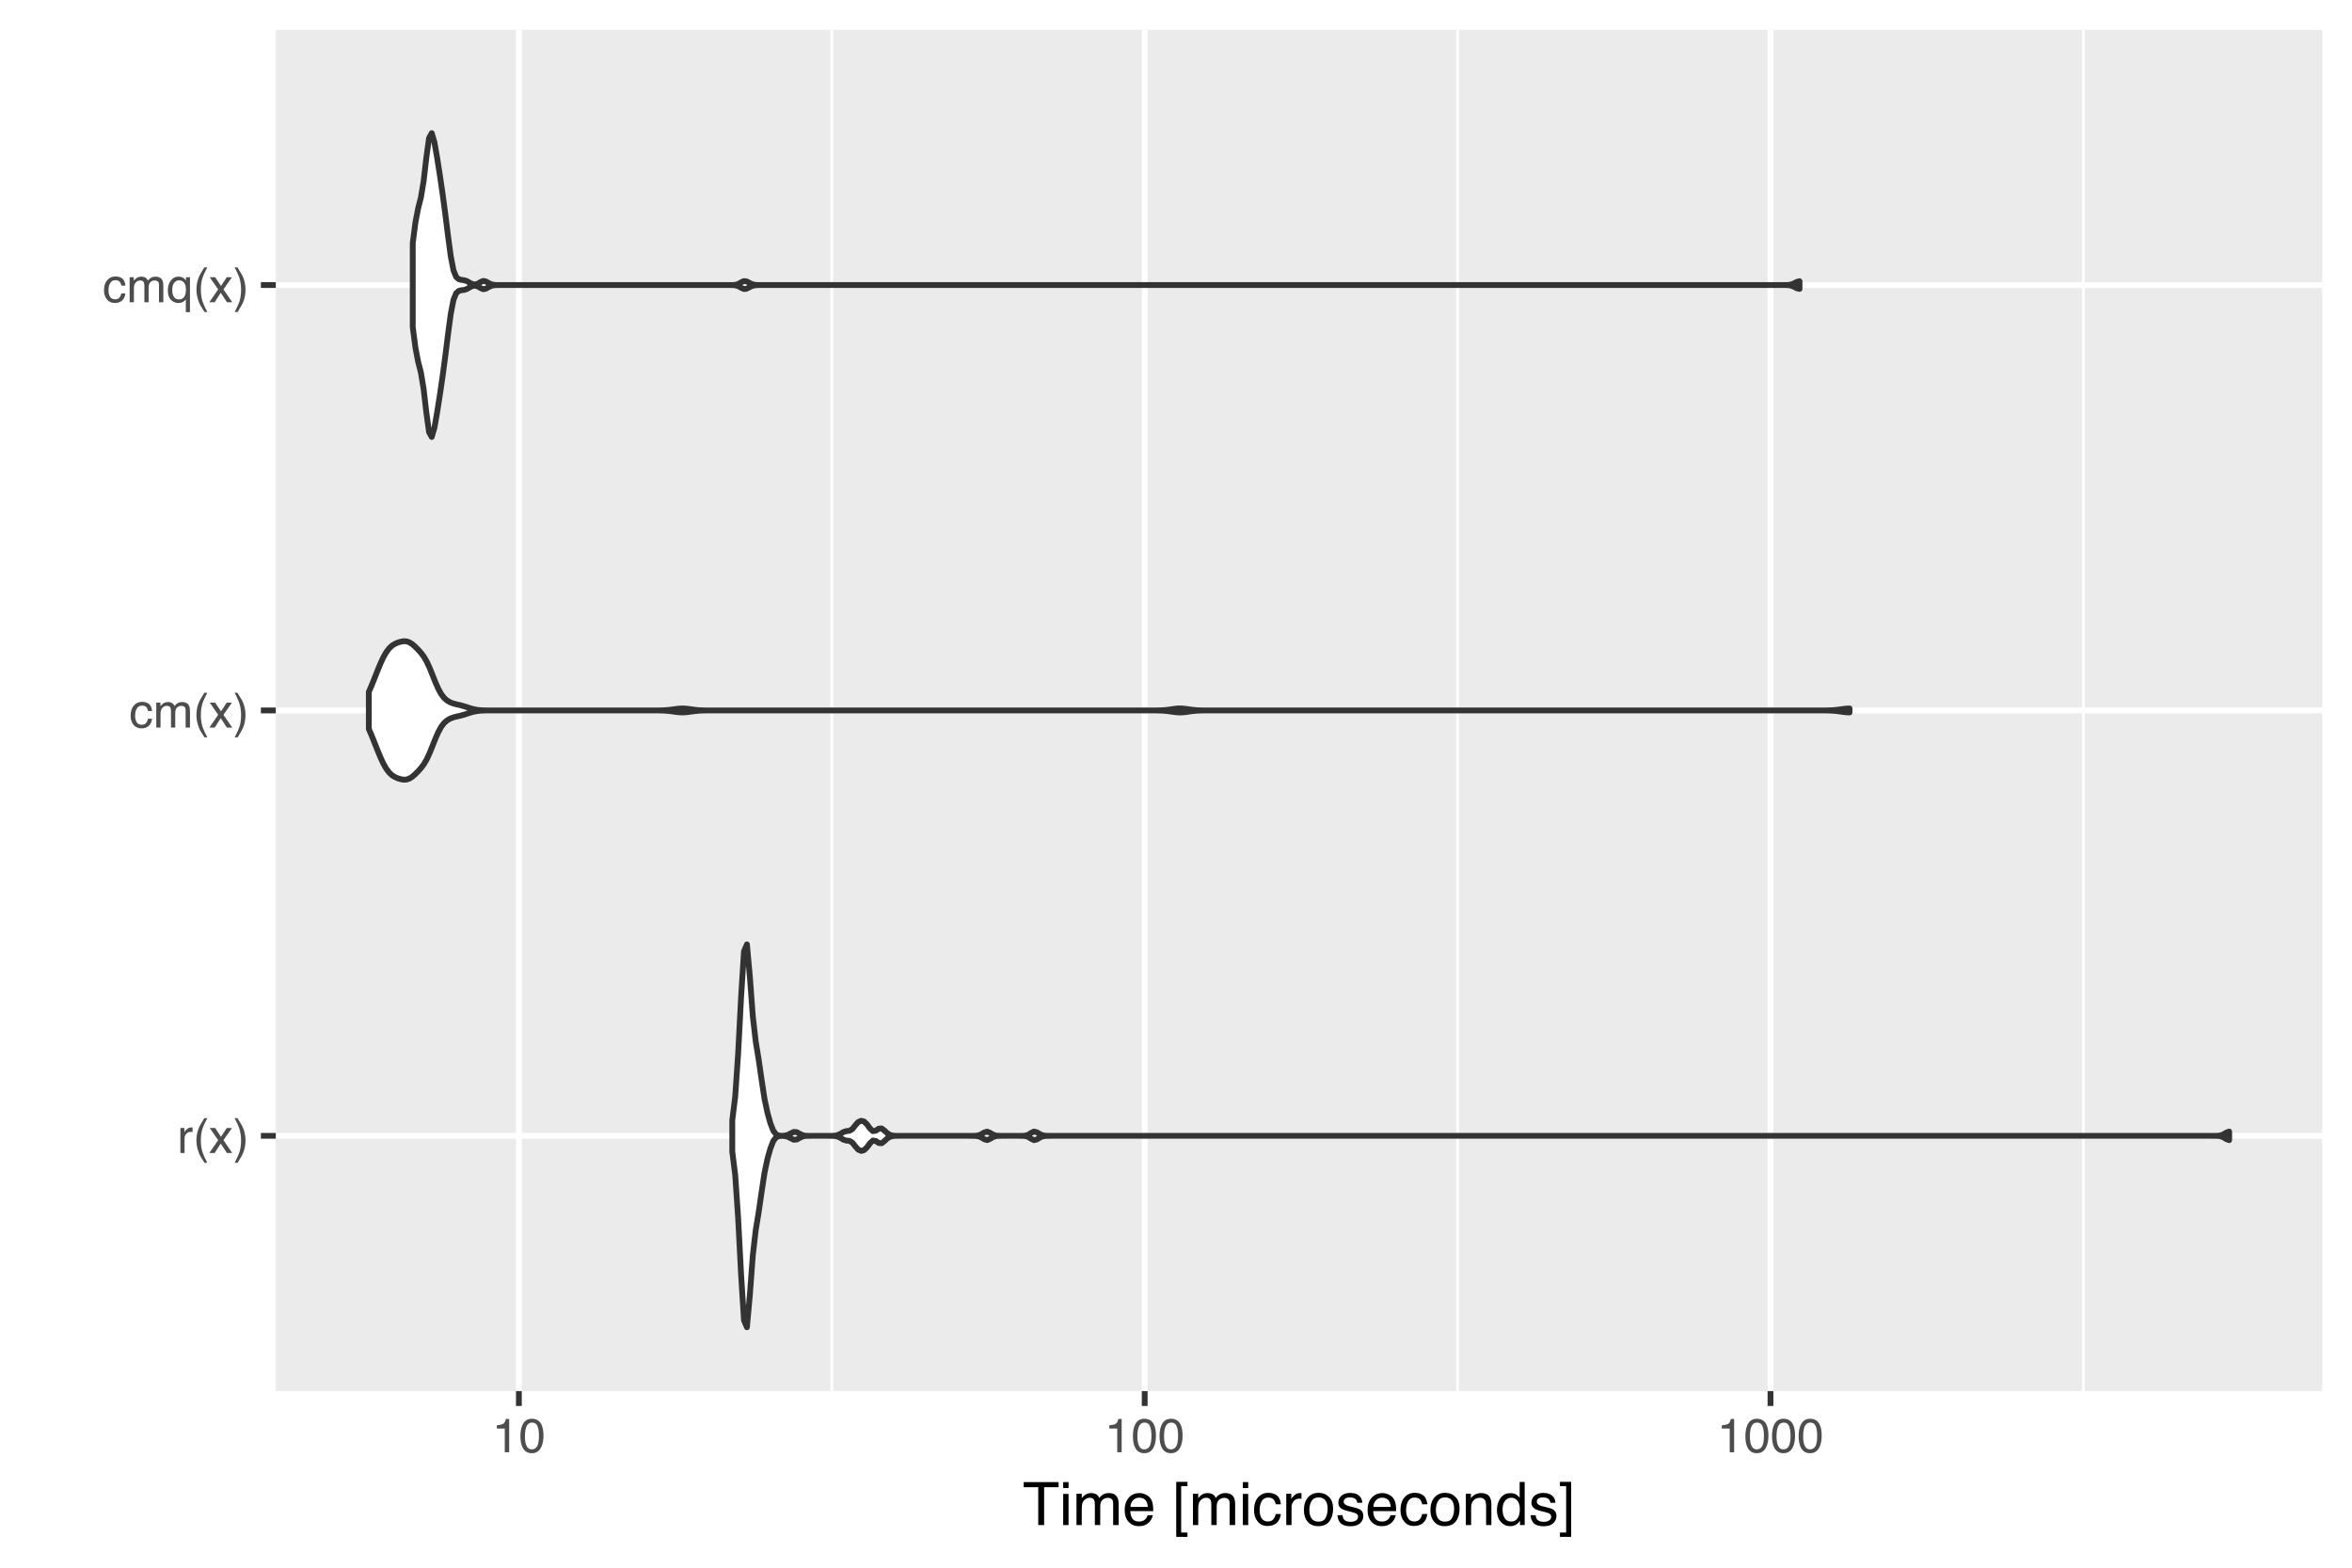 <?xml version="1.0" encoding="UTF-8"?>
<svg xmlns="http://www.w3.org/2000/svg" xmlns:xlink="http://www.w3.org/1999/xlink" width="432pt" height="288pt" viewBox="0 0 432 288" version="1.1">
<defs>
<g>
<symbol overflow="visible" id="glyph0-0">
<path style="stroke:none;" d="M 0.281 0 L 0.281 -6.312 L 5.297 -6.312 L 5.297 0 Z M 4.5 -0.797 L 4.5 -5.516 L 1.078 -5.516 L 1.078 -0.797 Z M 4.5 -0.797 "/>
</symbol>
<symbol overflow="visible" id="glyph0-1">
<path style="stroke:none;" d="M 0.594 -4.594 L 1.328 -4.594 L 1.328 -3.812 C 1.379 -3.957 1.523 -4.141 1.766 -4.359 C 2.004 -4.586 2.273 -4.703 2.578 -4.703 C 2.586 -4.703 2.609 -4.695 2.641 -4.688 C 2.68 -4.688 2.742 -4.688 2.828 -4.688 L 2.828 -3.859 C 2.773 -3.867 2.727 -3.875 2.688 -3.875 C 2.656 -3.883 2.617 -3.891 2.578 -3.891 C 2.18 -3.891 1.879 -3.766 1.672 -3.516 C 1.461 -3.266 1.359 -2.973 1.359 -2.641 L 1.359 0 L 0.594 0 Z M 0.594 -4.594 "/>
</symbol>
<symbol overflow="visible" id="glyph0-2">
<path style="stroke:none;" d="M 2.609 -6.406 C 2.148 -5.539 1.859 -4.898 1.734 -4.484 C 1.523 -3.859 1.422 -3.133 1.422 -2.312 C 1.422 -1.477 1.535 -0.719 1.766 -0.031 C 1.91 0.383 2.191 0.992 2.609 1.797 L 2.094 1.797 C 1.676 1.141 1.414 0.723 1.312 0.547 C 1.219 0.367 1.113 0.125 1 -0.188 C 0.832 -0.613 0.719 -1.066 0.656 -1.547 C 0.625 -1.797 0.609 -2.035 0.609 -2.266 C 0.609 -3.109 0.742 -3.859 1.016 -4.516 C 1.18 -4.941 1.531 -5.57 2.062 -6.406 Z M 2.609 -6.406 "/>
</symbol>
<symbol overflow="visible" id="glyph0-3">
<path style="stroke:none;" d="M 0.125 -4.594 L 1.125 -4.594 L 2.188 -2.984 L 3.25 -4.594 L 4.203 -4.578 L 2.641 -2.359 L 4.266 0 L 3.281 0 L 2.141 -1.734 L 1.031 0 L 0.047 0 L 1.672 -2.359 Z M 0.125 -4.594 "/>
</symbol>
<symbol overflow="visible" id="glyph0-4">
<path style="stroke:none;" d="M 0.312 1.797 C 0.758 0.91 1.051 0.266 1.188 -0.141 C 1.383 -0.754 1.484 -1.477 1.484 -2.312 C 1.484 -3.133 1.367 -3.891 1.141 -4.578 C 0.992 -5.004 0.711 -5.613 0.297 -6.406 L 0.812 -6.406 C 1.25 -5.707 1.516 -5.273 1.609 -5.109 C 1.703 -4.941 1.805 -4.711 1.922 -4.422 C 2.055 -4.066 2.148 -3.711 2.203 -3.359 C 2.266 -3.016 2.297 -2.68 2.297 -2.359 C 2.297 -1.516 2.16 -0.758 1.891 -0.094 C 1.723 0.332 1.375 0.961 0.844 1.797 Z M 0.312 1.797 "/>
</symbol>
<symbol overflow="visible" id="glyph0-5">
<path style="stroke:none;" d="M 2.344 -4.734 C 2.863 -4.734 3.285 -4.609 3.609 -4.359 C 3.93 -4.109 4.125 -3.672 4.188 -3.047 L 3.438 -3.047 C 3.395 -3.336 3.289 -3.578 3.125 -3.766 C 2.957 -3.953 2.695 -4.047 2.344 -4.047 C 1.852 -4.047 1.5 -3.801 1.281 -3.312 C 1.145 -3.008 1.078 -2.629 1.078 -2.172 C 1.078 -1.703 1.172 -1.312 1.359 -1 C 1.555 -0.688 1.867 -0.531 2.297 -0.531 C 2.609 -0.531 2.859 -0.625 3.047 -0.812 C 3.234 -1.008 3.363 -1.281 3.438 -1.625 L 4.188 -1.625 C 4.102 -1.02 3.891 -0.57 3.547 -0.281 C 3.203 0 2.766 0.141 2.234 0.141 C 1.629 0.141 1.145 -0.078 0.781 -0.516 C 0.426 -0.961 0.25 -1.516 0.25 -2.172 C 0.25 -2.984 0.445 -3.613 0.844 -4.062 C 1.238 -4.508 1.738 -4.734 2.344 -4.734 Z M 2.219 -4.719 Z M 2.219 -4.719 "/>
</symbol>
<symbol overflow="visible" id="glyph0-6">
<path style="stroke:none;" d="M 0.562 -4.594 L 1.328 -4.594 L 1.328 -3.953 C 1.516 -4.172 1.68 -4.332 1.828 -4.438 C 2.086 -4.613 2.379 -4.703 2.703 -4.703 C 3.066 -4.703 3.359 -4.613 3.578 -4.438 C 3.703 -4.332 3.816 -4.18 3.922 -3.984 C 4.098 -4.223 4.301 -4.398 4.531 -4.516 C 4.758 -4.641 5.02 -4.703 5.312 -4.703 C 5.926 -4.703 6.348 -4.477 6.578 -4.031 C 6.691 -3.789 6.75 -3.469 6.75 -3.062 L 6.75 0 L 5.953 0 L 5.953 -3.203 C 5.953 -3.504 5.875 -3.711 5.719 -3.828 C 5.57 -3.941 5.383 -4 5.156 -4 C 4.852 -4 4.594 -3.895 4.375 -3.688 C 4.156 -3.488 4.047 -3.148 4.047 -2.672 L 4.047 0 L 3.266 0 L 3.266 -3 C 3.266 -3.312 3.227 -3.539 3.156 -3.688 C 3.039 -3.895 2.82 -4 2.5 -4 C 2.207 -4 1.941 -3.883 1.703 -3.656 C 1.461 -3.438 1.344 -3.031 1.344 -2.438 L 1.344 0 L 0.562 0 Z M 0.562 -4.594 "/>
</symbol>
<symbol overflow="visible" id="glyph0-7">
<path style="stroke:none;" d="M 1.062 -2.234 C 1.062 -1.836 1.117 -1.504 1.234 -1.234 C 1.43 -0.754 1.785 -0.516 2.297 -0.516 C 2.828 -0.516 3.195 -0.77 3.406 -1.281 C 3.52 -1.551 3.578 -1.906 3.578 -2.344 C 3.578 -2.738 3.516 -3.07 3.391 -3.344 C 3.18 -3.789 2.812 -4.016 2.281 -4.016 C 1.945 -4.016 1.66 -3.867 1.422 -3.578 C 1.18 -3.297 1.062 -2.848 1.062 -2.234 Z M 2.203 -4.703 C 2.586 -4.703 2.91 -4.609 3.172 -4.422 C 3.316 -4.316 3.453 -4.16 3.578 -3.953 L 3.578 -4.594 L 4.312 -4.594 L 4.312 1.828 L 3.547 1.828 L 3.547 -0.531 C 3.41 -0.32 3.227 -0.156 3 -0.031 C 2.77 0.082 2.488 0.141 2.156 0.141 C 1.664 0.141 1.223 -0.047 0.828 -0.422 C 0.441 -0.805 0.25 -1.395 0.25 -2.188 C 0.25 -2.914 0.43 -3.516 0.797 -3.984 C 1.16 -4.461 1.629 -4.703 2.203 -4.703 Z M 2.203 -4.703 "/>
</symbol>
<symbol overflow="visible" id="glyph0-8">
<path style="stroke:none;" d="M 0.844 -4.359 L 0.844 -4.953 C 1.395 -5.004 1.781 -5.094 2 -5.219 C 2.227 -5.344 2.395 -5.645 2.5 -6.125 L 3.109 -6.125 L 3.109 0 L 2.297 0 L 2.297 -4.359 Z M 0.844 -4.359 "/>
</symbol>
<symbol overflow="visible" id="glyph0-9">
<path style="stroke:none;" d="M 2.375 -6.156 C 3.176 -6.156 3.754 -5.828 4.109 -5.172 C 4.379 -4.66 4.516 -3.961 4.516 -3.078 C 4.516 -2.242 4.391 -1.555 4.141 -1.016 C 3.785 -0.223 3.195 0.172 2.375 0.172 C 1.633 0.172 1.082 -0.148 0.719 -0.797 C 0.426 -1.328 0.281 -2.047 0.281 -2.953 C 0.281 -3.648 0.367 -4.25 0.547 -4.75 C 0.879 -5.688 1.488 -6.156 2.375 -6.156 Z M 2.375 -0.531 C 2.77 -0.531 3.086 -0.707 3.328 -1.062 C 3.566 -1.426 3.688 -2.086 3.688 -3.047 C 3.688 -3.754 3.598 -4.332 3.422 -4.781 C 3.254 -5.227 2.922 -5.453 2.422 -5.453 C 1.973 -5.453 1.641 -5.238 1.422 -4.812 C 1.211 -4.383 1.109 -3.754 1.109 -2.922 C 1.109 -2.297 1.176 -1.789 1.312 -1.406 C 1.52 -0.82 1.875 -0.531 2.375 -0.531 Z M 2.375 -0.531 "/>
</symbol>
<symbol overflow="visible" id="glyph1-0">
<path style="stroke:none;" d="M 0.359 0 L 0.359 -7.891 L 6.625 -7.891 L 6.625 0 Z M 5.625 -0.984 L 5.625 -6.906 L 1.344 -6.906 L 1.344 -0.984 Z M 5.625 -0.984 "/>
</symbol>
<symbol overflow="visible" id="glyph1-1">
<path style="stroke:none;" d="M 6.578 -7.891 L 6.578 -6.953 L 3.922 -6.953 L 3.922 0 L 2.844 0 L 2.844 -6.953 L 0.172 -6.953 L 0.172 -7.891 Z M 6.578 -7.891 "/>
</symbol>
<symbol overflow="visible" id="glyph1-2">
<path style="stroke:none;" d="M 0.703 -5.719 L 1.688 -5.719 L 1.688 0 L 0.703 0 Z M 0.703 -7.891 L 1.688 -7.891 L 1.688 -6.797 L 0.703 -6.797 Z M 0.703 -7.891 "/>
</symbol>
<symbol overflow="visible" id="glyph1-3">
<path style="stroke:none;" d="M 0.703 -5.75 L 1.672 -5.75 L 1.672 -4.938 C 1.898 -5.219 2.102 -5.422 2.281 -5.547 C 2.602 -5.766 2.969 -5.875 3.375 -5.875 C 3.832 -5.875 4.203 -5.766 4.484 -5.547 C 4.641 -5.41 4.781 -5.219 4.906 -4.969 C 5.125 -5.281 5.379 -5.508 5.672 -5.656 C 5.961 -5.801 6.285 -5.875 6.641 -5.875 C 7.41 -5.875 7.938 -5.598 8.219 -5.047 C 8.375 -4.742 8.453 -4.336 8.453 -3.828 L 8.453 0 L 7.438 0 L 7.438 -4 C 7.438 -4.383 7.344 -4.645 7.156 -4.781 C 6.969 -4.926 6.734 -5 6.453 -5 C 6.078 -5 5.75 -4.867 5.469 -4.609 C 5.195 -4.359 5.062 -3.938 5.062 -3.344 L 5.062 0 L 4.078 0 L 4.078 -3.75 C 4.078 -4.145 4.031 -4.43 3.938 -4.609 C 3.789 -4.879 3.52 -5.016 3.125 -5.016 C 2.758 -5.016 2.426 -4.867 2.125 -4.578 C 1.82 -4.297 1.672 -3.785 1.672 -3.047 L 1.672 0 L 0.703 0 Z M 0.703 -5.75 "/>
</symbol>
<symbol overflow="visible" id="glyph1-4">
<path style="stroke:none;" d="M 3.109 -5.875 C 3.516 -5.875 3.906 -5.781 4.281 -5.594 C 4.664 -5.406 4.961 -5.156 5.172 -4.844 C 5.359 -4.562 5.484 -4.223 5.547 -3.828 C 5.609 -3.566 5.641 -3.145 5.641 -2.562 L 1.422 -2.562 C 1.441 -1.977 1.578 -1.508 1.828 -1.156 C 2.086 -0.812 2.488 -0.641 3.031 -0.641 C 3.539 -0.641 3.945 -0.805 4.25 -1.141 C 4.414 -1.328 4.535 -1.551 4.609 -1.812 L 5.562 -1.812 C 5.531 -1.594 5.441 -1.352 5.297 -1.094 C 5.16 -0.832 5.004 -0.625 4.828 -0.469 C 4.535 -0.176 4.176 0.02 3.75 0.125 C 3.508 0.176 3.242 0.203 2.953 0.203 C 2.234 0.203 1.625 -0.055 1.125 -0.578 C 0.633 -1.098 0.391 -1.828 0.391 -2.766 C 0.391 -3.691 0.641 -4.441 1.141 -5.016 C 1.641 -5.586 2.297 -5.875 3.109 -5.875 Z M 4.641 -3.328 C 4.609 -3.754 4.52 -4.094 4.375 -4.344 C 4.102 -4.801 3.66 -5.031 3.047 -5.031 C 2.598 -5.031 2.223 -4.867 1.922 -4.547 C 1.629 -4.234 1.473 -3.828 1.453 -3.328 Z M 3.016 -5.891 Z M 3.016 -5.891 "/>
</symbol>
<symbol overflow="visible" id="glyph1-5">
<path style="stroke:none;" d=""/>
</symbol>
<symbol overflow="visible" id="glyph1-6">
<path style="stroke:none;" d="M 0.688 -7.938 L 2.75 -7.938 L 2.75 -7.156 L 1.594 -7.156 L 1.594 1.375 L 2.75 1.375 L 2.75 2.172 L 0.688 2.172 Z M 0.688 -7.938 "/>
</symbol>
<symbol overflow="visible" id="glyph1-7">
<path style="stroke:none;" d="M 2.922 -5.922 C 3.578 -5.922 4.109 -5.758 4.516 -5.438 C 4.922 -5.125 5.164 -4.582 5.25 -3.812 L 4.297 -3.812 C 4.242 -4.164 4.113 -4.457 3.906 -4.688 C 3.707 -4.926 3.379 -5.047 2.922 -5.047 C 2.305 -5.047 1.867 -4.75 1.609 -4.156 C 1.43 -3.758 1.344 -3.273 1.344 -2.703 C 1.344 -2.129 1.461 -1.645 1.703 -1.25 C 1.953 -0.852 2.336 -0.656 2.859 -0.656 C 3.266 -0.656 3.582 -0.773 3.812 -1.016 C 4.051 -1.266 4.211 -1.602 4.297 -2.031 L 5.25 -2.031 C 5.133 -1.27 4.863 -0.711 4.438 -0.359 C 4.008 -0.004 3.457 0.172 2.781 0.172 C 2.031 0.172 1.43 -0.102 0.984 -0.656 C 0.535 -1.207 0.312 -1.895 0.312 -2.719 C 0.312 -3.727 0.555 -4.516 1.047 -5.078 C 1.535 -5.641 2.16 -5.922 2.922 -5.922 Z M 2.781 -5.891 Z M 2.781 -5.891 "/>
</symbol>
<symbol overflow="visible" id="glyph1-8">
<path style="stroke:none;" d="M 0.734 -5.75 L 1.656 -5.75 L 1.656 -4.766 C 1.727 -4.953 1.91 -5.18 2.203 -5.453 C 2.492 -5.734 2.832 -5.875 3.219 -5.875 C 3.238 -5.875 3.27 -5.875 3.312 -5.875 C 3.352 -5.875 3.426 -5.867 3.531 -5.859 L 3.531 -4.828 C 3.477 -4.836 3.426 -4.844 3.375 -4.844 C 3.32 -4.852 3.27 -4.859 3.219 -4.859 C 2.727 -4.859 2.352 -4.703 2.094 -4.391 C 1.832 -4.078 1.703 -3.719 1.703 -3.312 L 1.703 0 L 0.734 0 Z M 0.734 -5.75 "/>
</symbol>
<symbol overflow="visible" id="glyph1-9">
<path style="stroke:none;" d="M 2.984 -0.625 C 3.629 -0.625 4.07 -0.863 4.312 -1.344 C 4.551 -1.832 4.672 -2.375 4.672 -2.969 C 4.672 -3.508 4.582 -3.945 4.406 -4.281 C 4.133 -4.812 3.664 -5.078 3 -5.078 C 2.406 -5.078 1.973 -4.848 1.703 -4.391 C 1.441 -3.941 1.312 -3.398 1.312 -2.766 C 1.312 -2.148 1.441 -1.641 1.703 -1.234 C 1.973 -0.828 2.398 -0.625 2.984 -0.625 Z M 3.031 -5.922 C 3.77 -5.922 4.395 -5.672 4.906 -5.172 C 5.414 -4.68 5.672 -3.957 5.672 -3 C 5.672 -2.07 5.445 -1.305 5 -0.703 C 4.551 -0.098 3.852 0.203 2.906 0.203 C 2.113 0.203 1.484 -0.062 1.016 -0.594 C 0.547 -1.125 0.312 -1.844 0.312 -2.75 C 0.312 -3.719 0.555 -4.488 1.047 -5.062 C 1.535 -5.633 2.195 -5.922 3.031 -5.922 Z M 3 -5.891 Z M 3 -5.891 "/>
</symbol>
<symbol overflow="visible" id="glyph1-10">
<path style="stroke:none;" d="M 1.281 -1.812 C 1.312 -1.488 1.395 -1.238 1.531 -1.062 C 1.77 -0.75 2.191 -0.594 2.797 -0.594 C 3.148 -0.594 3.461 -0.672 3.734 -0.828 C 4.004 -0.984 4.141 -1.223 4.141 -1.547 C 4.141 -1.797 4.031 -1.984 3.812 -2.109 C 3.676 -2.191 3.398 -2.285 2.984 -2.391 L 2.219 -2.578 C 1.727 -2.703 1.367 -2.836 1.141 -2.984 C 0.723 -3.254 0.516 -3.617 0.516 -4.078 C 0.516 -4.617 0.707 -5.055 1.094 -5.391 C 1.488 -5.734 2.02 -5.906 2.688 -5.906 C 3.551 -5.906 4.176 -5.648 4.562 -5.141 C 4.801 -4.816 4.914 -4.469 4.906 -4.094 L 4 -4.094 C 3.977 -4.312 3.898 -4.508 3.766 -4.688 C 3.547 -4.945 3.16 -5.078 2.609 -5.078 C 2.242 -5.078 1.969 -5.004 1.781 -4.859 C 1.594 -4.723 1.5 -4.539 1.5 -4.312 C 1.5 -4.062 1.625 -3.863 1.875 -3.719 C 2.008 -3.625 2.219 -3.539 2.5 -3.469 L 3.141 -3.312 C 3.836 -3.145 4.301 -2.984 4.531 -2.828 C 4.914 -2.578 5.109 -2.191 5.109 -1.672 C 5.109 -1.148 4.91 -0.703 4.516 -0.328 C 4.129 0.035 3.539 0.219 2.75 0.219 C 1.895 0.219 1.285 0.023 0.922 -0.359 C 0.566 -0.754 0.379 -1.238 0.359 -1.812 Z M 2.719 -5.891 Z M 2.719 -5.891 "/>
</symbol>
<symbol overflow="visible" id="glyph1-11">
<path style="stroke:none;" d="M 0.703 -5.75 L 1.625 -5.75 L 1.625 -4.938 C 1.895 -5.27 2.18 -5.508 2.484 -5.656 C 2.797 -5.801 3.133 -5.875 3.5 -5.875 C 4.32 -5.875 4.875 -5.594 5.156 -5.031 C 5.312 -4.719 5.391 -4.27 5.391 -3.688 L 5.391 0 L 4.422 0 L 4.422 -3.625 C 4.422 -3.977 4.367 -4.258 4.266 -4.469 C 4.086 -4.832 3.773 -5.016 3.328 -5.016 C 3.098 -5.016 2.91 -4.988 2.766 -4.938 C 2.492 -4.863 2.258 -4.707 2.062 -4.469 C 1.906 -4.281 1.801 -4.082 1.75 -3.875 C 1.695 -3.676 1.672 -3.391 1.672 -3.016 L 1.672 0 L 0.703 0 Z M 2.984 -5.891 Z M 2.984 -5.891 "/>
</symbol>
<symbol overflow="visible" id="glyph1-12">
<path style="stroke:none;" d="M 1.328 -2.812 C 1.328 -2.195 1.457 -1.68 1.719 -1.266 C 1.977 -0.848 2.395 -0.641 2.969 -0.641 C 3.414 -0.641 3.781 -0.832 4.062 -1.219 C 4.352 -1.602 4.5 -2.156 4.5 -2.875 C 4.5 -3.602 4.348 -4.141 4.047 -4.484 C 3.754 -4.836 3.391 -5.016 2.953 -5.016 C 2.473 -5.016 2.082 -4.828 1.781 -4.453 C 1.477 -4.078 1.328 -3.531 1.328 -2.812 Z M 2.781 -5.859 C 3.219 -5.859 3.586 -5.766 3.891 -5.578 C 4.055 -5.473 4.25 -5.285 4.469 -5.016 L 4.469 -7.922 L 5.391 -7.922 L 5.391 0 L 4.531 0 L 4.531 -0.797 C 4.301 -0.441 4.031 -0.188 3.719 -0.031 C 3.414 0.125 3.066 0.203 2.672 0.203 C 2.023 0.203 1.469 -0.062 1 -0.594 C 0.531 -1.133 0.297 -1.852 0.297 -2.75 C 0.297 -3.594 0.508 -4.32 0.938 -4.938 C 1.363 -5.551 1.977 -5.859 2.781 -5.859 Z M 2.781 -5.859 "/>
</symbol>
<symbol overflow="visible" id="glyph1-13">
<path style="stroke:none;" d="M 0.25 1.375 L 1.391 1.375 L 1.391 -7.156 L 0.25 -7.156 L 0.25 -7.938 L 2.312 -7.938 L 2.312 2.172 L 0.25 2.172 Z M 0.25 1.375 "/>
</symbol>
</g>
<clipPath id="clip1">
  <path d="M 50.656 5.48 L 427 5.48 L 427 256 L 50.656 256 Z M 50.656 5.48 "/>
</clipPath>
<clipPath id="clip2">
  <path d="M 152 5.48 L 154 5.48 L 154 256 L 152 256 Z M 152 5.48 "/>
</clipPath>
<clipPath id="clip3">
  <path d="M 267 5.48 L 268 5.48 L 268 256 L 267 256 Z M 267 5.48 "/>
</clipPath>
<clipPath id="clip4">
  <path d="M 382 5.48 L 383 5.48 L 383 256 L 382 256 Z M 382 5.48 "/>
</clipPath>
<clipPath id="clip5">
  <path d="M 50.656 208 L 427.52 208 L 427.52 210 L 50.656 210 Z M 50.656 208 "/>
</clipPath>
<clipPath id="clip6">
  <path d="M 50.656 129 L 427.52 129 L 427.52 132 L 50.656 132 Z M 50.656 129 "/>
</clipPath>
<clipPath id="clip7">
  <path d="M 50.656 51 L 427.52 51 L 427.52 53 L 50.656 53 Z M 50.656 51 "/>
</clipPath>
<clipPath id="clip8">
  <path d="M 94 5.48 L 96 5.48 L 96 256.555 L 94 256.555 Z M 94 5.48 "/>
</clipPath>
<clipPath id="clip9">
  <path d="M 209 5.48 L 211 5.48 L 211 256.555 L 209 256.555 Z M 209 5.48 "/>
</clipPath>
<clipPath id="clip10">
  <path d="M 324 5.48 L 326 5.48 L 326 256.555 L 324 256.555 Z M 324 5.48 "/>
</clipPath>
</defs>
<g id="surface6">
<rect x="0" y="0" width="432" height="288" style="fill:rgb(100%,100%,100%);fill-opacity:1;stroke:none;"/>
<rect x="0" y="0" width="432" height="288" style="fill:rgb(100%,100%,100%);fill-opacity:1;stroke:none;"/>
<path style="fill:none;stroke-width:1.067;stroke-linecap:round;stroke-linejoin:round;stroke:rgb(100%,100%,100%);stroke-opacity:1;stroke-miterlimit:10;" d="M 0 288 L 432 288 L 432 0 L 0 0 Z M 0 288 "/>
<g clip-path="url(#clip1)" clip-rule="nonzero">
<path style=" stroke:none;fill-rule:nonzero;fill:rgb(92.157%,92.157%,92.157%);fill-opacity:1;" d="M 50.656 255.555 L 426.52 255.555 L 426.52 5.48 L 50.656 5.48 Z M 50.656 255.555 "/>
</g>
<g clip-path="url(#clip2)" clip-rule="nonzero">
<path style="fill:none;stroke-width:0.533;stroke-linecap:butt;stroke-linejoin:round;stroke:rgb(100%,100%,100%);stroke-opacity:1;stroke-miterlimit:10;" d="M 152.777 255.555 L 152.777 5.48 "/>
</g>
<g clip-path="url(#clip3)" clip-rule="nonzero">
<path style="fill:none;stroke-width:0.533;stroke-linecap:butt;stroke-linejoin:round;stroke:rgb(100%,100%,100%);stroke-opacity:1;stroke-miterlimit:10;" d="M 267.723 255.555 L 267.723 5.48 "/>
</g>
<g clip-path="url(#clip4)" clip-rule="nonzero">
<path style="fill:none;stroke-width:0.533;stroke-linecap:butt;stroke-linejoin:round;stroke:rgb(100%,100%,100%);stroke-opacity:1;stroke-miterlimit:10;" d="M 382.664 255.555 L 382.664 5.48 "/>
</g>
<g clip-path="url(#clip5)" clip-rule="nonzero">
<path style="fill:none;stroke-width:1.067;stroke-linecap:butt;stroke-linejoin:round;stroke:rgb(100%,100%,100%);stroke-opacity:1;stroke-miterlimit:10;" d="M 50.656 208.664 L 426.52 208.664 "/>
</g>
<g clip-path="url(#clip6)" clip-rule="nonzero">
<path style="fill:none;stroke-width:1.067;stroke-linecap:butt;stroke-linejoin:round;stroke:rgb(100%,100%,100%);stroke-opacity:1;stroke-miterlimit:10;" d="M 50.656 130.516 L 426.52 130.516 "/>
</g>
<g clip-path="url(#clip7)" clip-rule="nonzero">
<path style="fill:none;stroke-width:1.067;stroke-linecap:butt;stroke-linejoin:round;stroke:rgb(100%,100%,100%);stroke-opacity:1;stroke-miterlimit:10;" d="M 50.656 52.367 L 426.52 52.367 "/>
</g>
<g clip-path="url(#clip8)" clip-rule="nonzero">
<path style="fill:none;stroke-width:1.067;stroke-linecap:butt;stroke-linejoin:round;stroke:rgb(100%,100%,100%);stroke-opacity:1;stroke-miterlimit:10;" d="M 95.305 255.555 L 95.305 5.48 "/>
</g>
<g clip-path="url(#clip9)" clip-rule="nonzero">
<path style="fill:none;stroke-width:1.067;stroke-linecap:butt;stroke-linejoin:round;stroke:rgb(100%,100%,100%);stroke-opacity:1;stroke-miterlimit:10;" d="M 210.25 255.555 L 210.25 5.48 "/>
</g>
<g clip-path="url(#clip10)" clip-rule="nonzero">
<path style="fill:none;stroke-width:1.067;stroke-linecap:butt;stroke-linejoin:round;stroke:rgb(100%,100%,100%);stroke-opacity:1;stroke-miterlimit:10;" d="M 325.191 255.555 L 325.191 5.48 "/>
</g>
<path style="fill-rule:nonzero;fill:rgb(100%,100%,100%);fill-opacity:1;stroke-width:1.067;stroke-linecap:round;stroke-linejoin:round;stroke:rgb(20%,20%,20%);stroke-opacity:1;stroke-miterlimit:10;" d="M 134.5 211.539 L 135.039 215.875 L 135.578 223.789 L 136.117 234.125 L 136.652 242.566 L 137.191 243.832 L 137.73 237.918 L 138.27 230.66 L 138.805 226 L 139.344 222.719 L 139.883 218.992 L 140.418 215.477 L 140.957 212.918 L 141.496 210.992 L 142.035 209.609 L 142.57 208.914 L 143.109 208.707 L 143.648 208.676 L 144.188 208.711 L 144.723 208.848 L 145.262 209.129 L 145.801 209.383 L 146.34 209.344 L 146.875 209.051 L 147.414 208.789 L 147.953 208.688 L 148.488 208.668 L 149.027 208.664 L 152.258 208.664 L 152.793 208.668 L 153.332 208.695 L 153.871 208.805 L 154.41 209.059 L 154.945 209.383 L 155.484 209.543 L 156.023 209.586 L 156.562 209.918 L 157.098 210.598 L 157.637 211.203 L 158.176 211.438 L 158.711 211.293 L 159.25 210.766 L 159.789 210.031 L 160.328 209.531 L 160.863 209.605 L 161.402 209.984 L 161.941 210.023 L 162.48 209.602 L 163.016 209.102 L 163.555 208.805 L 164.094 208.695 L 164.633 208.668 L 165.168 208.664 L 178.082 208.664 L 178.621 208.668 L 179.156 208.68 L 179.695 208.746 L 180.234 208.953 L 180.773 209.285 L 181.309 209.441 L 181.848 209.227 L 182.387 208.895 L 182.926 208.719 L 183.461 208.672 L 184 208.664 L 187.23 208.664 L 187.766 208.668 L 188.305 208.699 L 188.844 208.855 L 189.379 209.195 L 189.918 209.457 L 190.457 209.32 L 190.996 208.98 L 191.531 208.758 L 192.07 208.684 L 192.609 208.668 L 193.148 208.664 L 406.207 208.664 L 406.746 208.668 L 407.285 208.676 L 407.82 208.73 L 408.359 208.922 L 408.898 209.258 L 409.438 209.457 L 409.438 207.875 L 408.898 208.074 L 408.359 208.41 L 407.82 208.598 L 407.285 208.656 L 406.746 208.664 L 192.609 208.664 L 192.07 208.648 L 191.531 208.57 L 190.996 208.352 L 190.457 208.012 L 189.918 207.875 L 189.379 208.137 L 188.844 208.477 L 188.305 208.629 L 187.766 208.66 L 187.23 208.664 L 184 208.664 L 183.461 208.656 L 182.926 208.613 L 182.387 208.438 L 181.848 208.105 L 181.309 207.891 L 180.773 208.047 L 180.234 208.375 L 179.695 208.586 L 179.156 208.652 L 178.621 208.664 L 165.168 208.664 L 164.633 208.66 L 164.094 208.637 L 163.555 208.527 L 163.016 208.227 L 162.48 207.727 L 161.941 207.309 L 161.402 207.348 L 160.863 207.723 L 160.328 207.801 L 159.789 207.301 L 159.25 206.562 L 158.711 206.035 L 158.176 205.895 L 157.637 206.129 L 157.098 206.73 L 156.562 207.41 L 156.023 207.742 L 155.484 207.789 L 154.945 207.949 L 154.41 208.27 L 153.871 208.527 L 153.332 208.633 L 152.793 208.66 L 152.258 208.664 L 148.488 208.664 L 147.953 208.645 L 147.414 208.543 L 146.875 208.281 L 146.34 207.984 L 145.801 207.945 L 145.262 208.199 L 144.723 208.48 L 144.188 208.621 L 143.648 208.656 L 143.109 208.625 L 142.57 208.418 L 142.035 207.723 L 141.496 206.34 L 140.957 204.41 L 140.418 201.855 L 139.883 198.34 L 139.344 194.613 L 138.805 191.332 L 138.27 186.672 L 137.73 179.414 L 137.191 173.5 L 136.652 174.766 L 136.117 183.203 L 135.578 193.543 L 135.039 201.457 L 134.5 205.793 Z M 134.5 211.539 "/>
<path style="fill-rule:nonzero;fill:rgb(100%,100%,100%);fill-opacity:1;stroke-width:1.067;stroke-linecap:round;stroke-linejoin:round;stroke:rgb(20%,20%,20%);stroke-opacity:1;stroke-miterlimit:10;" d="M 67.742 133.922 L 68.273 135.148 L 68.805 136.477 L 69.34 137.832 L 69.871 139.121 L 70.402 140.262 L 70.934 141.199 L 71.469 141.914 L 72 142.414 L 72.531 142.75 L 73.062 142.98 L 73.598 143.145 L 74.129 143.238 L 74.66 143.215 L 75.191 143.035 L 75.727 142.695 L 76.258 142.23 L 76.789 141.699 L 77.32 141.102 L 77.855 140.391 L 78.387 139.48 L 78.918 138.328 L 79.449 137.012 L 79.984 135.672 L 80.516 134.469 L 81.047 133.512 L 81.578 132.816 L 82.113 132.344 L 82.645 132.031 L 83.176 131.824 L 83.707 131.676 L 84.242 131.555 L 84.773 131.422 L 85.305 131.27 L 85.836 131.094 L 86.371 130.922 L 86.902 130.773 L 87.434 130.66 L 87.965 130.59 L 88.5 130.551 L 89.031 130.531 L 89.562 130.52 L 90.094 130.52 L 90.629 130.516 L 119.367 130.516 L 119.898 130.52 L 120.434 130.52 L 120.965 130.523 L 121.496 130.535 L 122.027 130.555 L 122.562 130.59 L 123.094 130.645 L 123.625 130.715 L 124.156 130.789 L 124.691 130.852 L 125.223 130.879 L 125.754 130.867 L 126.285 130.82 L 126.82 130.746 L 127.352 130.672 L 127.883 130.609 L 128.414 130.566 L 128.949 130.539 L 129.48 130.527 L 130.012 130.52 L 130.543 130.52 L 131.078 130.516 L 210.91 130.516 L 211.445 130.52 L 211.977 130.52 L 212.508 130.527 L 213.039 130.539 L 213.574 130.562 L 214.105 130.602 L 214.637 130.66 L 215.168 130.734 L 215.703 130.812 L 216.234 130.867 L 216.766 130.887 L 217.297 130.863 L 217.832 130.805 L 218.363 130.727 L 218.895 130.652 L 219.426 130.598 L 219.961 130.559 L 220.492 130.535 L 221.023 130.523 L 221.555 130.52 L 222.09 130.52 L 222.621 130.516 L 333.855 130.516 L 334.391 130.52 L 334.922 130.52 L 335.453 130.523 L 335.984 130.535 L 336.52 130.559 L 337.051 130.602 L 337.582 130.66 L 338.113 130.73 L 338.648 130.805 L 339.18 130.863 L 339.711 130.883 L 339.711 130.148 L 339.18 130.172 L 338.648 130.227 L 338.113 130.305 L 337.582 130.375 L 337.051 130.434 L 336.52 130.473 L 335.984 130.496 L 335.453 130.508 L 334.922 130.516 L 221.555 130.516 L 220.492 130.5 L 219.961 130.477 L 219.426 130.438 L 218.895 130.379 L 218.363 130.309 L 217.832 130.23 L 217.297 130.172 L 216.766 130.145 L 216.234 130.164 L 215.703 130.223 L 215.168 130.301 L 214.637 130.375 L 214.105 130.434 L 213.574 130.473 L 213.039 130.496 L 212.508 130.508 L 211.977 130.516 L 130.543 130.516 L 129.48 130.508 L 128.949 130.492 L 128.414 130.469 L 127.883 130.426 L 127.352 130.359 L 126.82 130.285 L 126.285 130.215 L 125.754 130.164 L 125.223 130.156 L 124.691 130.184 L 124.156 130.246 L 123.625 130.32 L 123.094 130.387 L 122.562 130.441 L 122.027 130.48 L 121.496 130.5 L 120.965 130.512 L 120.434 130.516 L 90.094 130.516 L 89.562 130.512 L 89.031 130.504 L 88.5 130.484 L 87.965 130.445 L 87.434 130.371 L 86.902 130.262 L 86.371 130.113 L 85.836 129.938 L 85.305 129.766 L 84.773 129.609 L 84.242 129.48 L 83.707 129.359 L 83.176 129.211 L 82.645 129.004 L 82.113 128.691 L 81.578 128.219 L 81.047 127.523 L 80.516 126.566 L 79.984 125.363 L 79.449 124.023 L 78.918 122.703 L 78.387 121.555 L 77.855 120.645 L 77.32 119.934 L 76.789 119.336 L 76.258 118.801 L 75.727 118.34 L 75.191 118 L 74.66 117.82 L 74.129 117.797 L 73.598 117.891 L 73.062 118.051 L 72.531 118.281 L 72 118.617 L 71.469 119.121 L 70.934 119.836 L 70.402 120.773 L 69.871 121.914 L 69.34 123.203 L 68.805 124.555 L 68.273 125.887 L 67.742 127.109 Z M 67.742 133.922 "/>
<path style="fill-rule:nonzero;fill:rgb(100%,100%,100%);fill-opacity:1;stroke-width:1.067;stroke-linecap:round;stroke-linejoin:round;stroke:rgb(20%,20%,20%);stroke-opacity:1;stroke-miterlimit:10;" d="M 75.812 60.102 L 76.309 63.906 L 76.809 66.496 L 77.305 68.43 L 77.805 71.438 L 78.305 75.75 L 78.801 79.371 L 79.301 80.277 L 79.797 78.574 L 80.297 75.703 L 80.797 72.531 L 81.293 69.121 L 81.793 65.395 L 82.289 61.41 L 82.789 57.688 L 83.289 55.094 L 83.785 53.855 L 84.285 53.434 L 84.781 53.312 L 85.281 53.254 L 85.781 53.082 L 86.277 52.785 L 86.777 52.543 L 87.277 52.477 L 87.773 52.625 L 88.273 52.926 L 88.77 53.133 L 89.27 53.023 L 89.77 52.73 L 90.266 52.5 L 90.766 52.402 L 91.262 52.375 L 92.262 52.367 L 133.633 52.367 L 134.133 52.371 L 134.629 52.379 L 135.129 52.426 L 135.625 52.582 L 136.125 52.867 L 136.625 53.094 L 137.121 53.047 L 137.621 52.785 L 138.117 52.543 L 138.617 52.418 L 139.117 52.379 L 139.613 52.371 L 140.113 52.367 L 327.535 52.367 L 328.031 52.371 L 328.531 52.398 L 329.031 52.488 L 329.527 52.695 L 330.027 52.953 L 330.523 53.078 L 330.523 51.66 L 330.027 51.785 L 329.527 52.043 L 329.031 52.25 L 328.531 52.34 L 328.031 52.363 L 327.535 52.367 L 139.613 52.367 L 139.117 52.359 L 138.617 52.32 L 138.117 52.195 L 137.621 51.949 L 137.121 51.691 L 136.625 51.641 L 136.125 51.871 L 135.625 52.156 L 135.129 52.312 L 134.629 52.359 L 134.133 52.367 L 91.762 52.367 L 91.262 52.363 L 90.766 52.336 L 90.266 52.234 L 89.77 52.008 L 89.27 51.715 L 88.77 51.605 L 88.273 51.812 L 87.773 52.113 L 87.277 52.258 L 86.777 52.195 L 86.277 51.949 L 85.781 51.652 L 85.281 51.484 L 84.781 51.426 L 84.285 51.301 L 83.785 50.883 L 83.289 49.645 L 82.789 47.047 L 82.289 43.328 L 81.793 39.344 L 81.293 35.617 L 80.797 32.203 L 80.297 29.035 L 79.797 26.16 L 79.301 24.457 L 78.801 25.367 L 78.305 28.984 L 77.805 33.301 L 77.305 36.305 L 76.809 38.238 L 76.309 40.832 L 75.812 44.637 Z M 75.812 60.102 "/>
<g style="fill:rgb(30.196%,30.196%,30.196%);fill-opacity:1;">
  <use xlink:href="#glyph0-1" x="32.539" y="211.82"/>
  <use xlink:href="#glyph0-2" x="35.468" y="211.82"/>
  <use xlink:href="#glyph0-3" x="38.398" y="211.82"/>
  <use xlink:href="#glyph0-4" x="42.796" y="211.82"/>
</g>
<g style="fill:rgb(30.196%,30.196%,30.196%);fill-opacity:1;">
  <use xlink:href="#glyph0-5" x="23.742" y="133.672"/>
  <use xlink:href="#glyph0-6" x="28.141" y="133.672"/>
  <use xlink:href="#glyph0-2" x="35.468" y="133.672"/>
  <use xlink:href="#glyph0-3" x="38.398" y="133.672"/>
  <use xlink:href="#glyph0-4" x="42.796" y="133.672"/>
</g>
<g style="fill:rgb(30.196%,30.196%,30.196%);fill-opacity:1;">
  <use xlink:href="#glyph0-5" x="18.852" y="55.523"/>
  <use xlink:href="#glyph0-6" x="23.25" y="55.523"/>
  <use xlink:href="#glyph0-7" x="30.578" y="55.523"/>
  <use xlink:href="#glyph0-2" x="35.47" y="55.523"/>
  <use xlink:href="#glyph0-3" x="38.4" y="55.523"/>
  <use xlink:href="#glyph0-4" x="42.798" y="55.523"/>
</g>
<path style="fill:none;stroke-width:1.067;stroke-linecap:butt;stroke-linejoin:round;stroke:rgb(20%,20%,20%);stroke-opacity:1;stroke-miterlimit:10;" d="M 47.918 208.664 L 50.656 208.664 "/>
<path style="fill:none;stroke-width:1.067;stroke-linecap:butt;stroke-linejoin:round;stroke:rgb(20%,20%,20%);stroke-opacity:1;stroke-miterlimit:10;" d="M 47.918 130.516 L 50.656 130.516 "/>
<path style="fill:none;stroke-width:1.067;stroke-linecap:butt;stroke-linejoin:round;stroke:rgb(20%,20%,20%);stroke-opacity:1;stroke-miterlimit:10;" d="M 47.918 52.367 L 50.656 52.367 "/>
<path style="fill:none;stroke-width:1.067;stroke-linecap:butt;stroke-linejoin:round;stroke:rgb(20%,20%,20%);stroke-opacity:1;stroke-miterlimit:10;" d="M 95.305 258.293 L 95.305 255.555 "/>
<path style="fill:none;stroke-width:1.067;stroke-linecap:butt;stroke-linejoin:round;stroke:rgb(20%,20%,20%);stroke-opacity:1;stroke-miterlimit:10;" d="M 210.25 258.293 L 210.25 255.555 "/>
<path style="fill:none;stroke-width:1.067;stroke-linecap:butt;stroke-linejoin:round;stroke:rgb(20%,20%,20%);stroke-opacity:1;stroke-miterlimit:10;" d="M 325.191 258.293 L 325.191 255.555 "/>
<g style="fill:rgb(30.196%,30.196%,30.196%);fill-opacity:1;">
  <use xlink:href="#glyph0-8" x="90.414" y="266.797"/>
  <use xlink:href="#glyph0-9" x="95.306" y="266.797"/>
</g>
<g style="fill:rgb(30.196%,30.196%,30.196%);fill-opacity:1;">
  <use xlink:href="#glyph0-8" x="202.91" y="266.797"/>
  <use xlink:href="#glyph0-9" x="207.803" y="266.797"/>
  <use xlink:href="#glyph0-9" x="212.695" y="266.797"/>
</g>
<g style="fill:rgb(30.196%,30.196%,30.196%);fill-opacity:1;">
  <use xlink:href="#glyph0-8" x="315.406" y="266.797"/>
  <use xlink:href="#glyph0-9" x="320.299" y="266.797"/>
  <use xlink:href="#glyph0-9" x="325.191" y="266.797"/>
  <use xlink:href="#glyph0-9" x="330.083" y="266.797"/>
</g>
<g style="fill:rgb(0%,0%,0%);fill-opacity:1;">
  <use xlink:href="#glyph1-1" x="187.855" y="280.168"/>
  <use xlink:href="#glyph1-2" x="194.575" y="280.168"/>
  <use xlink:href="#glyph1-3" x="197.019" y="280.168"/>
  <use xlink:href="#glyph1-4" x="206.182" y="280.168"/>
  <use xlink:href="#glyph1-5" x="212.299" y="280.168"/>
  <use xlink:href="#glyph1-6" x="215.355" y="280.168"/>
  <use xlink:href="#glyph1-3" x="218.412" y="280.168"/>
  <use xlink:href="#glyph1-2" x="227.575" y="280.168"/>
  <use xlink:href="#glyph1-7" x="230.019" y="280.168"/>
  <use xlink:href="#glyph1-8" x="235.519" y="280.168"/>
  <use xlink:href="#glyph1-9" x="239.182" y="280.168"/>
  <use xlink:href="#glyph1-10" x="245.299" y="280.168"/>
  <use xlink:href="#glyph1-4" x="250.799" y="280.168"/>
  <use xlink:href="#glyph1-7" x="256.917" y="280.168"/>
  <use xlink:href="#glyph1-9" x="262.417" y="280.168"/>
  <use xlink:href="#glyph1-11" x="268.535" y="280.168"/>
  <use xlink:href="#glyph1-12" x="274.652" y="280.168"/>
  <use xlink:href="#glyph1-10" x="280.77" y="280.168"/>
  <use xlink:href="#glyph1-13" x="286.27" y="280.168"/>
</g>
</g>
</svg>
